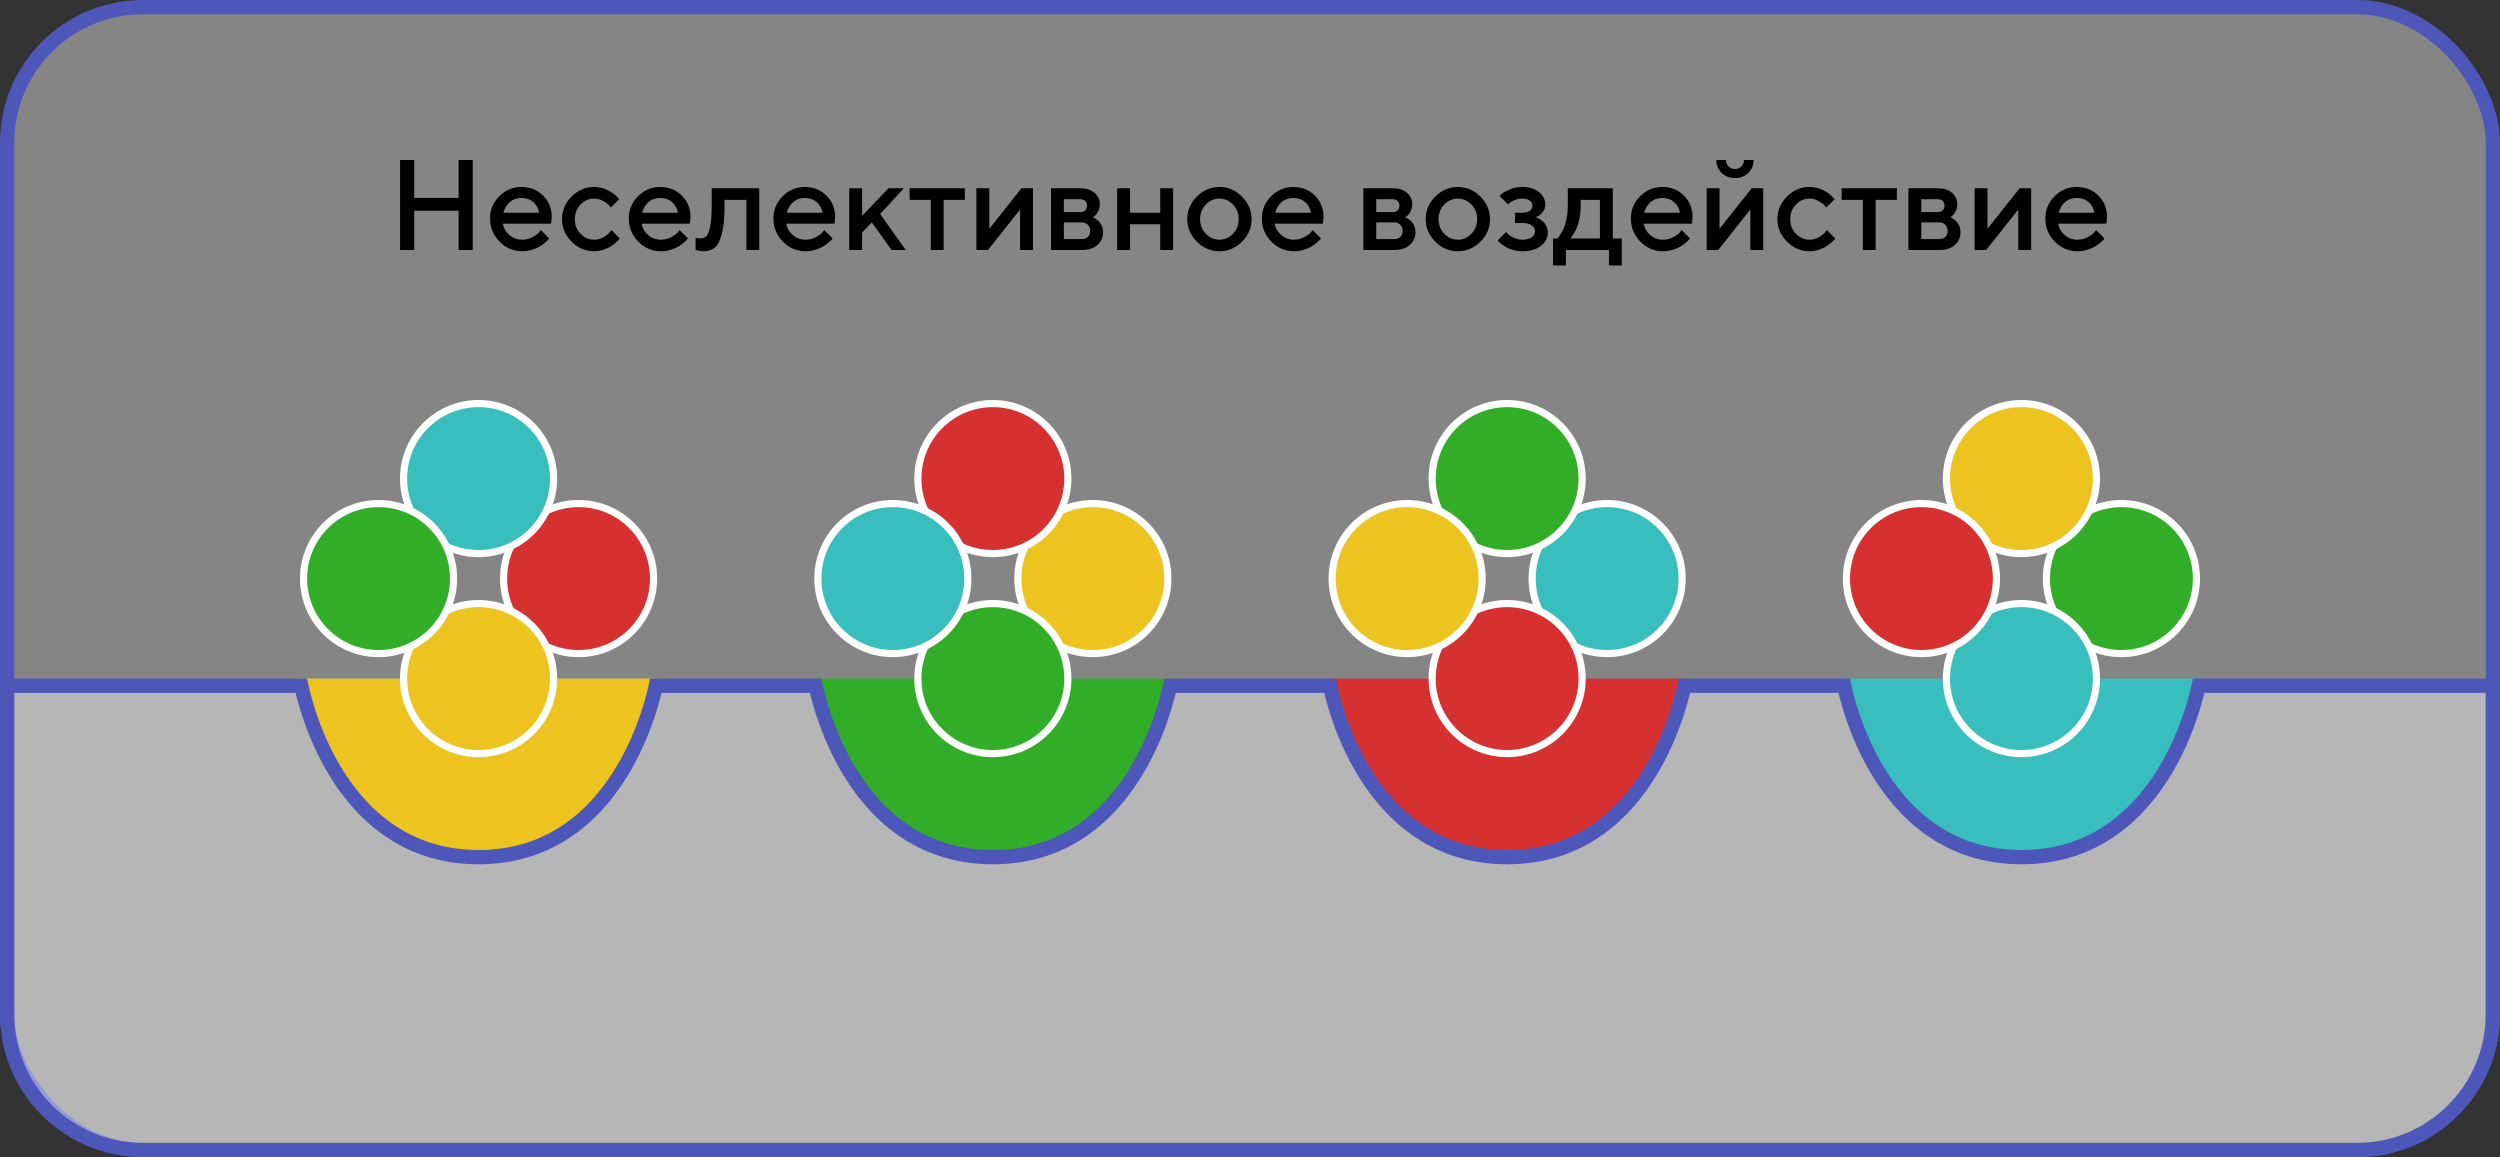 <svg width="350" height="162" viewBox="0 0 350 162" fill="none" xmlns="http://www.w3.org/2000/svg">
<rect x="0" y="0" width="350" height="162" fill="#333333" stroke="none"/>
<rect x="1" y="1" width="348" height="160" rx="19" fill="white" fill-opacity="0.4" stroke="#4C57B9" stroke-width="2"/>
<path d="M66.183 22.396V35H64.205V29.507H57.991V35H56.014V22.396H57.991V27.714H64.205V22.396H66.183ZM77.151 31.309H70.401C70.495 31.918 70.794 32.445 71.298 32.891C71.808 33.336 72.411 33.559 73.108 33.559C73.612 33.559 74.081 33.444 74.515 33.216C74.954 32.987 75.265 32.765 75.446 32.548L75.719 32.214L76.888 33.383C76.853 33.43 76.797 33.497 76.721 33.585C76.65 33.667 76.495 33.81 76.255 34.016C76.015 34.215 75.76 34.394 75.49 34.552C75.221 34.704 74.869 34.848 74.436 34.982C74.008 35.111 73.565 35.176 73.108 35.176C71.884 35.176 70.826 34.727 69.936 33.831C69.051 32.929 68.608 31.848 68.608 30.588C68.608 29.375 69.039 28.338 69.9 27.477C70.768 26.609 71.805 26.176 73.012 26.176C74.225 26.176 75.232 26.58 76.035 27.389C76.844 28.191 77.248 29.199 77.248 30.412L77.151 31.309ZM73.012 27.714C72.361 27.714 71.814 27.907 71.368 28.294C70.929 28.675 70.633 29.17 70.481 29.779H75.481C75.376 29.17 75.103 28.675 74.664 28.294C74.225 27.907 73.674 27.714 73.012 27.714ZM80.025 33.831C79.129 32.94 78.681 31.892 78.681 30.685C78.681 29.472 79.126 28.417 80.017 27.52C80.913 26.624 81.968 26.176 83.181 26.176C83.855 26.176 84.481 26.322 85.061 26.615C85.642 26.902 86.058 27.189 86.31 27.477L86.688 27.89L85.519 29.059C85.46 28.965 85.369 28.851 85.246 28.716C85.129 28.575 84.868 28.388 84.464 28.153C84.065 27.919 83.638 27.802 83.181 27.802C82.448 27.802 81.812 28.08 81.273 28.637C80.74 29.193 80.474 29.876 80.474 30.685C80.474 31.487 80.74 32.167 81.273 32.724C81.812 33.28 82.448 33.559 83.181 33.559C83.638 33.559 84.065 33.444 84.464 33.216C84.868 32.987 85.158 32.765 85.334 32.548L85.606 32.214L86.775 33.383C86.74 33.43 86.688 33.497 86.617 33.585C86.547 33.667 86.394 33.81 86.16 34.016C85.926 34.215 85.68 34.394 85.422 34.552C85.164 34.704 84.83 34.848 84.42 34.982C84.01 35.111 83.597 35.176 83.181 35.176C81.968 35.176 80.916 34.727 80.025 33.831ZM96.575 31.309H89.825C89.919 31.918 90.218 32.445 90.722 32.891C91.231 33.336 91.835 33.559 92.532 33.559C93.036 33.559 93.505 33.444 93.939 33.216C94.378 32.987 94.689 32.765 94.87 32.548L95.143 32.214L96.311 33.383C96.276 33.43 96.221 33.497 96.144 33.585C96.074 33.667 95.919 33.81 95.679 34.016C95.439 34.215 95.184 34.394 94.914 34.552C94.644 34.704 94.293 34.848 93.859 34.982C93.432 35.111 92.989 35.176 92.532 35.176C91.308 35.176 90.25 34.727 89.359 33.831C88.475 32.929 88.032 31.848 88.032 30.588C88.032 29.375 88.463 28.338 89.324 27.477C90.191 26.609 91.228 26.176 92.436 26.176C93.648 26.176 94.656 26.58 95.459 27.389C96.268 28.191 96.672 29.199 96.672 30.412L96.575 31.309ZM92.436 27.714C91.785 27.714 91.237 27.907 90.792 28.294C90.353 28.675 90.057 29.17 89.904 29.779H94.905C94.8 29.17 94.527 28.675 94.088 28.294C93.648 27.907 93.098 27.714 92.436 27.714ZM99.634 26.36H106.296V35H104.494V27.977H101.436V28.883C101.436 30.529 101.304 31.83 101.04 32.785C100.782 33.734 100.448 34.37 100.038 34.692C99.634 35.015 99.109 35.176 98.465 35.176C98.307 35.176 98.137 35.161 97.955 35.132C97.779 35.102 97.642 35.07 97.542 35.035L97.384 35V33.286C97.624 33.345 97.832 33.377 98.008 33.383C98.377 33.383 98.667 33.283 98.878 33.084C99.095 32.885 99.273 32.445 99.414 31.766C99.561 31.08 99.634 30.119 99.634 28.883V26.36ZM116.825 31.309H110.075C110.169 31.918 110.468 32.445 110.972 32.891C111.481 33.336 112.085 33.559 112.782 33.559C113.286 33.559 113.755 33.444 114.188 33.216C114.628 32.987 114.938 32.765 115.12 32.548L115.393 32.214L116.562 33.383C116.526 33.43 116.471 33.497 116.395 33.585C116.324 33.667 116.169 33.81 115.929 34.016C115.688 34.215 115.434 34.394 115.164 34.552C114.895 34.704 114.543 34.848 114.109 34.982C113.682 35.111 113.239 35.176 112.782 35.176C111.558 35.176 110.5 34.727 109.609 33.831C108.725 32.929 108.282 31.848 108.282 30.588C108.282 29.375 108.713 28.338 109.574 27.477C110.441 26.609 111.479 26.176 112.686 26.176C113.898 26.176 114.906 26.58 115.709 27.389C116.518 28.191 116.922 29.199 116.922 30.412L116.825 31.309ZM112.686 27.714C112.035 27.714 111.487 27.907 111.042 28.294C110.603 28.675 110.307 29.17 110.154 29.779H115.155C115.05 29.17 114.777 28.675 114.338 28.294C113.898 27.907 113.348 27.714 112.686 27.714ZM126.546 26.36L123.215 29.964L126.81 35H124.832L122.046 31.133L120.692 32.574V35H118.891V26.36H120.692V30.227L124.384 26.36H126.546ZM127.346 27.977V26.36H135.08V27.977H132.109V35H130.316V27.977H127.346ZM142.999 26.36H144.616V35H142.814V29.331L138.314 35H136.697V26.36H138.499V32.029L142.999 26.36ZM147.139 26.36H151.278C152.104 26.36 152.761 26.574 153.247 27.002C153.733 27.424 153.977 27.96 153.977 28.61C153.977 28.98 153.895 29.316 153.73 29.621C153.572 29.92 153.408 30.128 153.238 30.245L152.992 30.412C153.027 30.424 153.077 30.444 153.142 30.474C153.206 30.503 153.323 30.579 153.493 30.702C153.663 30.819 153.81 30.951 153.933 31.098C154.062 31.238 154.176 31.432 154.275 31.678C154.381 31.924 154.434 32.19 154.434 32.477C154.434 33.222 154.167 33.828 153.634 34.297C153.106 34.766 152.383 35 151.463 35H147.139V26.36ZM151.463 31.133H148.94V33.471H151.463C151.82 33.471 152.104 33.365 152.315 33.154C152.526 32.943 152.632 32.659 152.632 32.302C152.632 31.98 152.523 31.704 152.307 31.476C152.09 31.247 151.809 31.133 151.463 31.133ZM151.938 29.445C152.102 29.287 152.184 29.07 152.184 28.795C152.184 28.514 152.102 28.294 151.938 28.136C151.773 27.972 151.554 27.89 151.278 27.89H148.94V29.691H151.278C151.554 29.691 151.773 29.609 151.938 29.445ZM158.204 31.396V35H156.402V26.36H158.204V29.779H162.432V26.36H164.233V35H162.432V31.396H158.204ZM172.618 32.724C173.151 32.167 173.418 31.487 173.418 30.685C173.418 29.876 173.151 29.193 172.618 28.637C172.085 28.08 171.452 27.802 170.72 27.802C169.987 27.802 169.352 28.08 168.812 28.637C168.279 29.193 168.013 29.876 168.013 30.685C168.013 31.487 168.279 32.167 168.812 32.724C169.352 33.28 169.987 33.559 170.72 33.559C171.452 33.559 172.085 33.28 172.618 32.724ZM167.564 33.831C166.668 32.94 166.22 31.892 166.22 30.685C166.22 29.472 166.665 28.417 167.556 27.52C168.452 26.624 169.507 26.176 170.72 26.176C171.933 26.176 172.984 26.624 173.875 27.52C174.771 28.417 175.22 29.472 175.22 30.685C175.22 31.892 174.771 32.943 173.875 33.84C172.984 34.73 171.933 35.176 170.72 35.176C169.507 35.176 168.455 34.727 167.564 33.831ZM185.204 31.309H178.454C178.548 31.918 178.847 32.445 179.351 32.891C179.86 33.336 180.464 33.559 181.161 33.559C181.665 33.559 182.134 33.444 182.567 33.216C183.007 32.987 183.317 32.765 183.499 32.548L183.771 32.214L184.94 33.383C184.905 33.43 184.85 33.497 184.773 33.585C184.703 33.667 184.548 33.81 184.308 34.016C184.067 34.215 183.812 34.394 183.543 34.552C183.273 34.704 182.922 34.848 182.488 34.982C182.061 35.111 181.618 35.176 181.161 35.176C179.937 35.176 178.879 34.727 177.988 33.831C177.104 32.929 176.661 31.848 176.661 30.588C176.661 29.375 177.092 28.338 177.953 27.477C178.82 26.609 179.857 26.176 181.064 26.176C182.277 26.176 183.285 26.58 184.088 27.389C184.896 28.191 185.301 29.199 185.301 30.412L185.204 31.309ZM181.064 27.714C180.414 27.714 179.866 27.907 179.421 28.294C178.981 28.675 178.686 29.17 178.533 29.779H183.534C183.429 29.17 183.156 28.675 182.717 28.294C182.277 27.907 181.727 27.714 181.064 27.714ZM190.873 26.36H195.013C195.839 26.36 196.495 26.574 196.981 27.002C197.468 27.424 197.711 27.96 197.711 28.61C197.711 28.98 197.629 29.316 197.465 29.621C197.307 29.92 197.143 30.128 196.973 30.245L196.727 30.412C196.762 30.424 196.812 30.444 196.876 30.474C196.94 30.503 197.058 30.579 197.228 30.702C197.397 30.819 197.544 30.951 197.667 31.098C197.796 31.238 197.91 31.432 198.01 31.678C198.115 31.924 198.168 32.19 198.168 32.477C198.168 33.222 197.901 33.828 197.368 34.297C196.841 34.766 196.117 35 195.197 35H190.873V26.36ZM195.197 31.133H192.675V33.471H195.197C195.555 33.471 195.839 33.365 196.05 33.154C196.261 32.943 196.366 32.659 196.366 32.302C196.366 31.98 196.258 31.704 196.041 31.476C195.824 31.247 195.543 31.133 195.197 31.133ZM195.672 29.445C195.836 29.287 195.918 29.07 195.918 28.795C195.918 28.514 195.836 28.294 195.672 28.136C195.508 27.972 195.288 27.89 195.013 27.89H192.675V29.691H195.013C195.288 29.691 195.508 29.609 195.672 29.445ZM205.999 32.724C206.532 32.167 206.799 31.487 206.799 30.685C206.799 29.876 206.532 29.193 205.999 28.637C205.466 28.08 204.833 27.802 204.101 27.802C203.368 27.802 202.732 28.08 202.193 28.637C201.66 29.193 201.394 29.876 201.394 30.685C201.394 31.487 201.66 32.167 202.193 32.724C202.732 33.28 203.368 33.559 204.101 33.559C204.833 33.559 205.466 33.28 205.999 32.724ZM200.945 33.831C200.049 32.94 199.601 31.892 199.601 30.685C199.601 29.472 200.046 28.417 200.937 27.52C201.833 26.624 202.888 26.176 204.101 26.176C205.313 26.176 206.365 26.624 207.256 27.52C208.152 28.417 208.601 29.472 208.601 30.685C208.601 31.892 208.152 32.943 207.256 33.84C206.365 34.73 205.313 35.176 204.101 35.176C202.888 35.176 201.836 34.727 200.945 33.831ZM216.335 28.61C216.335 29.009 216.224 29.357 216.001 29.656C215.784 29.955 215.562 30.151 215.333 30.245L214.99 30.412C215.037 30.424 215.099 30.444 215.175 30.474C215.257 30.503 215.392 30.573 215.579 30.685C215.772 30.79 215.942 30.919 216.089 31.071C216.241 31.218 216.379 31.423 216.502 31.686C216.631 31.95 216.695 32.246 216.695 32.574C216.695 33.295 216.373 33.91 215.729 34.42C215.09 34.924 214.214 35.176 213.101 35.176C212.679 35.176 212.271 35.123 211.879 35.018C211.492 34.912 211.17 34.786 210.912 34.64C210.654 34.493 210.429 34.347 210.235 34.2C210.042 34.048 209.898 33.919 209.805 33.813L209.682 33.647L210.851 32.477C210.921 32.56 211.015 32.662 211.132 32.785C211.255 32.908 211.513 33.069 211.905 33.269C212.304 33.462 212.702 33.559 213.101 33.559C213.698 33.559 214.146 33.447 214.445 33.225C214.75 33.002 214.902 32.724 214.902 32.39C214.902 32.056 214.75 31.777 214.445 31.555C214.146 31.332 213.698 31.221 213.101 31.221H212.107V29.779H213.101C213.569 29.779 213.927 29.689 214.173 29.507C214.419 29.319 214.542 29.082 214.542 28.795C214.542 28.502 214.419 28.265 214.173 28.083C213.927 27.895 213.569 27.802 213.101 27.802C212.755 27.802 212.415 27.869 212.081 28.004C211.753 28.133 211.51 28.268 211.352 28.408L211.123 28.61L209.945 27.441C210.027 27.348 210.147 27.23 210.306 27.09C210.464 26.949 210.815 26.762 211.36 26.527C211.905 26.293 212.485 26.176 213.101 26.176C214.097 26.176 214.885 26.416 215.465 26.896C216.045 27.377 216.335 27.948 216.335 28.61ZM217.425 33.383H218.049C218.084 33.348 218.134 33.292 218.198 33.216C218.269 33.134 218.386 32.955 218.55 32.68C218.72 32.404 218.866 32.108 218.989 31.792C219.118 31.47 219.232 31.048 219.332 30.526C219.438 30.005 219.49 29.457 219.49 28.883V26.36H225.792V33.383H227.049V37.162H225.256V35H219.227V37.162H217.425V33.383ZM221.292 27.977V28.883C221.292 29.457 221.242 30.002 221.143 30.518C221.049 31.033 220.929 31.461 220.782 31.801C220.642 32.135 220.498 32.425 220.352 32.671C220.211 32.917 220.094 33.093 220 33.198L219.851 33.383H223.99V27.977H221.292ZM236.866 31.309H230.116C230.21 31.918 230.509 32.445 231.013 32.891C231.522 33.336 232.126 33.559 232.823 33.559C233.327 33.559 233.796 33.444 234.229 33.216C234.669 32.987 234.979 32.765 235.161 32.548L235.434 32.214L236.603 33.383C236.567 33.43 236.512 33.497 236.436 33.585C236.365 33.667 236.21 33.81 235.97 34.016C235.729 34.215 235.475 34.394 235.205 34.552C234.936 34.704 234.584 34.848 234.15 34.982C233.723 35.111 233.28 35.176 232.823 35.176C231.599 35.176 230.541 34.727 229.65 33.831C228.766 32.929 228.323 31.848 228.323 30.588C228.323 29.375 228.754 28.338 229.615 27.477C230.482 26.609 231.52 26.176 232.727 26.176C233.939 26.176 234.947 26.58 235.75 27.389C236.559 28.191 236.963 29.199 236.963 30.412L236.866 31.309ZM232.727 27.714C232.076 27.714 231.528 27.907 231.083 28.294C230.644 28.675 230.348 29.17 230.195 29.779H235.196C235.091 29.17 234.818 28.675 234.379 28.294C233.939 27.907 233.389 27.714 232.727 27.714ZM245.233 26.36H246.851V35H245.049V29.331L240.549 35H238.932V26.36H240.733V32.029L245.233 26.36ZM241.99 23.293C242.23 23.539 242.529 23.662 242.887 23.662C243.25 23.662 243.552 23.542 243.792 23.302C244.032 23.061 244.152 22.76 244.152 22.396H245.506C245.506 23.117 245.26 23.718 244.768 24.198C244.275 24.679 243.651 24.919 242.896 24.919C242.14 24.919 241.516 24.679 241.023 24.198C240.531 23.718 240.285 23.117 240.285 22.396H241.63C241.63 22.754 241.75 23.053 241.99 23.293ZM250.182 33.831C249.285 32.94 248.837 31.892 248.837 30.685C248.837 29.472 249.282 28.417 250.173 27.52C251.069 26.624 252.124 26.176 253.337 26.176C254.011 26.176 254.638 26.322 255.218 26.615C255.798 26.902 256.214 27.189 256.466 27.477L256.844 27.89L255.675 29.059C255.616 28.965 255.525 28.851 255.402 28.716C255.285 28.575 255.024 28.388 254.62 28.153C254.222 27.919 253.794 27.802 253.337 27.802C252.604 27.802 251.969 28.08 251.43 28.637C250.896 29.193 250.63 29.876 250.63 30.685C250.63 31.487 250.896 32.167 251.43 32.724C251.969 33.28 252.604 33.559 253.337 33.559C253.794 33.559 254.222 33.444 254.62 33.216C255.024 32.987 255.314 32.765 255.49 32.548L255.763 32.214L256.932 33.383C256.896 33.43 256.844 33.497 256.773 33.585C256.703 33.667 256.551 33.81 256.316 34.016C256.082 34.215 255.836 34.394 255.578 34.552C255.32 34.704 254.986 34.848 254.576 34.982C254.166 35.111 253.753 35.176 253.337 35.176C252.124 35.176 251.072 34.727 250.182 33.831ZM257.828 27.977V26.36H265.562V27.977H262.592V35H260.799V27.977H257.828ZM267.18 26.36H271.319C272.146 26.36 272.802 26.574 273.288 27.002C273.774 27.424 274.018 27.96 274.018 28.61C274.018 28.98 273.936 29.316 273.771 29.621C273.613 29.92 273.449 30.128 273.279 30.245L273.033 30.412C273.068 30.424 273.118 30.444 273.183 30.474C273.247 30.503 273.364 30.579 273.534 30.702C273.704 30.819 273.851 30.951 273.974 31.098C274.103 31.238 274.217 31.432 274.316 31.678C274.422 31.924 274.475 32.19 274.475 32.477C274.475 33.222 274.208 33.828 273.675 34.297C273.147 34.766 272.424 35 271.504 35H267.18V26.36ZM271.504 31.133H268.981V33.471H271.504C271.861 33.471 272.146 33.365 272.356 33.154C272.567 32.943 272.673 32.659 272.673 32.302C272.673 31.98 272.564 31.704 272.348 31.476C272.131 31.247 271.85 31.133 271.504 31.133ZM271.979 29.445C272.143 29.287 272.225 29.07 272.225 28.795C272.225 28.514 272.143 28.294 271.979 28.136C271.814 27.972 271.595 27.89 271.319 27.89H268.981V29.691H271.319C271.595 29.691 271.814 29.609 271.979 29.445ZM282.745 26.36H284.362V35H282.561V29.331L278.061 35H276.443V26.36H278.245V32.029L282.745 26.36ZM294.892 31.309H288.142C288.235 31.918 288.534 32.445 289.038 32.891C289.548 33.336 290.151 33.559 290.849 33.559C291.353 33.559 291.821 33.444 292.255 33.216C292.694 32.987 293.005 32.765 293.187 32.548L293.459 32.214L294.628 33.383C294.593 33.43 294.537 33.497 294.461 33.585C294.391 33.667 294.235 33.81 293.995 34.016C293.755 34.215 293.5 34.394 293.23 34.552C292.961 34.704 292.609 34.848 292.176 34.982C291.748 35.111 291.306 35.176 290.849 35.176C289.624 35.176 288.566 34.727 287.676 33.831C286.791 32.929 286.349 31.848 286.349 30.588C286.349 29.375 286.779 28.338 287.641 27.477C288.508 26.609 289.545 26.176 290.752 26.176C291.965 26.176 292.973 26.58 293.775 27.389C294.584 28.191 294.988 29.199 294.988 30.412L294.892 31.309ZM290.752 27.714C290.102 27.714 289.554 27.907 289.108 28.294C288.669 28.675 288.373 29.17 288.221 29.779H293.222C293.116 29.17 292.844 28.675 292.404 28.294C291.965 27.907 291.414 27.714 290.752 27.714Z" fill="black"/>
<path fill-rule="evenodd" clip-rule="evenodd" d="M42 95C42 95 47.357 120 67 120C86.643 120 92 95 92 95H42Z" fill="#EDC41F"/>
<path fill-rule="evenodd" clip-rule="evenodd" d="M114 95C114 95 119.357 120 139 120C158.643 120 164 95 164 95H114Z" fill="#32AD28"/>
<path fill-rule="evenodd" clip-rule="evenodd" d="M186 95C186 95 191.357 120 211 120C230.643 120 236 95 236 95H186Z" fill="#D73030"/>
<path fill-rule="evenodd" clip-rule="evenodd" d="M258 95C258 95 263.357 120 283 120C302.643 120 308 95 308 95H258Z" fill="#38BEBD"/>
<path d="M307.82 96H349V142C349 152.493 340.493 161 330 161H20C9.507 161 1 152.493 1 142V96H42.18C42.197 96.079 42.215 96.163 42.236 96.252C42.389 96.929 42.629 97.891 42.981 99.042C43.684 101.342 44.836 104.418 46.636 107.504C50.237 113.677 56.513 120 67 120C77.487 120 83.763 113.677 87.364 107.504C89.164 104.418 90.316 101.342 91.019 99.042C91.371 97.891 91.611 96.929 91.764 96.252C91.784 96.163 91.803 96.079 91.82 96H114.18C114.197 96.079 114.215 96.163 114.236 96.252C114.389 96.929 114.629 97.891 114.981 99.042C115.684 101.342 116.836 104.418 118.636 107.504C122.237 113.677 128.513 120 139 120C149.487 120 155.763 113.677 159.364 107.504C161.164 104.418 162.316 101.342 163.019 99.042C163.371 97.891 163.611 96.929 163.764 96.252C163.785 96.163 163.803 96.079 163.82 96H186.18C186.197 96.079 186.215 96.163 186.236 96.252C186.389 96.929 186.629 97.891 186.981 99.042C187.684 101.342 188.836 104.418 190.636 107.504C194.237 113.677 200.513 120 211 120C221.487 120 227.763 113.677 231.364 107.504C233.164 104.418 234.316 101.342 235.019 99.042C235.371 97.891 235.611 96.929 235.764 96.252C235.785 96.163 235.803 96.079 235.82 96H258.18C258.197 96.079 258.215 96.163 258.236 96.252C258.389 96.929 258.629 97.891 258.981 99.042C259.684 101.342 260.836 104.418 262.636 107.504C266.237 113.677 272.513 120 283 120C293.487 120 299.763 113.677 303.364 107.504C305.164 104.418 306.316 101.342 307.019 99.042C307.371 97.891 307.611 96.929 307.764 96.252C307.785 96.163 307.803 96.079 307.82 96Z" fill="white" fill-opacity="0.4" stroke="#4C57B9" stroke-width="2"/>
<path d="M91.5 81C91.5 86.799 86.799 91.5 81 91.5C75.201 91.5 70.5 86.799 70.5 81C70.5 75.201 75.201 70.5 81 70.5C86.799 70.5 91.5 75.201 91.5 81Z" fill="#D73030" stroke="white"/>
<path d="M77.5 67C77.5 72.799 72.799 77.5 67 77.5C61.201 77.5 56.5 72.799 56.5 67C56.5 61.201 61.201 56.5 67 56.5C72.799 56.5 77.5 61.201 77.5 67Z" fill="#38BEBD" stroke="white"/>
<path d="M77.5 95C77.5 100.799 72.799 105.5 67 105.5C61.201 105.5 56.5 100.799 56.5 95C56.5 89.201 61.201 84.5 67 84.5C72.799 84.5 77.5 89.201 77.5 95Z" fill="#EDC41F" stroke="white"/>
<path d="M63.5 81C63.5 86.799 58.799 91.5 53 91.5C47.201 91.5 42.5 86.799 42.5 81C42.5 75.201 47.201 70.5 53 70.5C58.799 70.5 63.5 75.201 63.5 81Z" fill="#32AD28" stroke="white"/>
<path d="M163.5 81C163.5 86.799 158.799 91.5 153 91.5C147.201 91.5 142.5 86.799 142.5 81C142.5 75.201 147.201 70.5 153 70.5C158.799 70.5 163.5 75.201 163.5 81Z" fill="#EDC41F" stroke="white"/>
<path d="M149.5 67C149.5 72.799 144.799 77.5 139 77.5C133.201 77.5 128.5 72.799 128.5 67C128.5 61.201 133.201 56.5 139 56.5C144.799 56.5 149.5 61.201 149.5 67Z" fill="#D73030" stroke="white"/>
<path d="M149.5 95C149.5 100.799 144.799 105.5 139 105.5C133.201 105.5 128.5 100.799 128.5 95C128.5 89.201 133.201 84.5 139 84.5C144.799 84.5 149.5 89.201 149.5 95Z" fill="#32AD28" stroke="white"/>
<path d="M135.5 81C135.5 86.799 130.799 91.5 125 91.5C119.201 91.5 114.5 86.799 114.5 81C114.5 75.201 119.201 70.5 125 70.5C130.799 70.5 135.5 75.201 135.5 81Z" fill="#38BEBD" stroke="white"/>
<path d="M235.5 81C235.5 86.799 230.799 91.5 225 91.5C219.201 91.5 214.5 86.799 214.5 81C214.5 75.201 219.201 70.5 225 70.5C230.799 70.5 235.5 75.201 235.5 81Z" fill="#38BEBD" stroke="white"/>
<path d="M221.5 67C221.5 72.799 216.799 77.5 211 77.5C205.201 77.5 200.5 72.799 200.5 67C200.5 61.201 205.201 56.5 211 56.5C216.799 56.5 221.5 61.201 221.5 67Z" fill="#32AD28" stroke="white"/>
<path d="M221.5 95C221.5 100.799 216.799 105.5 211 105.5C205.201 105.5 200.5 100.799 200.5 95C200.5 89.201 205.201 84.5 211 84.5C216.799 84.5 221.5 89.201 221.5 95Z" fill="#D73030" stroke="white"/>
<path d="M207.5 81C207.5 86.799 202.799 91.5 197 91.5C191.201 91.5 186.5 86.799 186.5 81C186.5 75.201 191.201 70.5 197 70.5C202.799 70.5 207.5 75.201 207.5 81Z" fill="#EDC41F" stroke="white"/>
<path d="M307.5 81C307.5 86.799 302.799 91.5 297 91.5C291.201 91.5 286.5 86.799 286.5 81C286.5 75.201 291.201 70.5 297 70.5C302.799 70.5 307.5 75.201 307.5 81Z" fill="#32AD28" stroke="white"/>
<path d="M293.5 67C293.5 72.799 288.799 77.5 283 77.5C277.201 77.5 272.5 72.799 272.5 67C272.5 61.201 277.201 56.5 283 56.5C288.799 56.5 293.5 61.201 293.5 67Z" fill="#EDC41F" stroke="white"/>
<path d="M293.5 95C293.5 100.799 288.799 105.5 283 105.5C277.201 105.5 272.5 100.799 272.5 95C272.5 89.201 277.201 84.5 283 84.5C288.799 84.5 293.5 89.201 293.5 95Z" fill="#38BEBD" stroke="white"/>
<path d="M279.5 81C279.5 86.799 274.799 91.5 269 91.5C263.201 91.5 258.5 86.799 258.5 81C258.5 75.201 263.201 70.5 269 70.5C274.799 70.5 279.5 75.201 279.5 81Z" fill="#D73030" stroke="white"/>
</svg>
